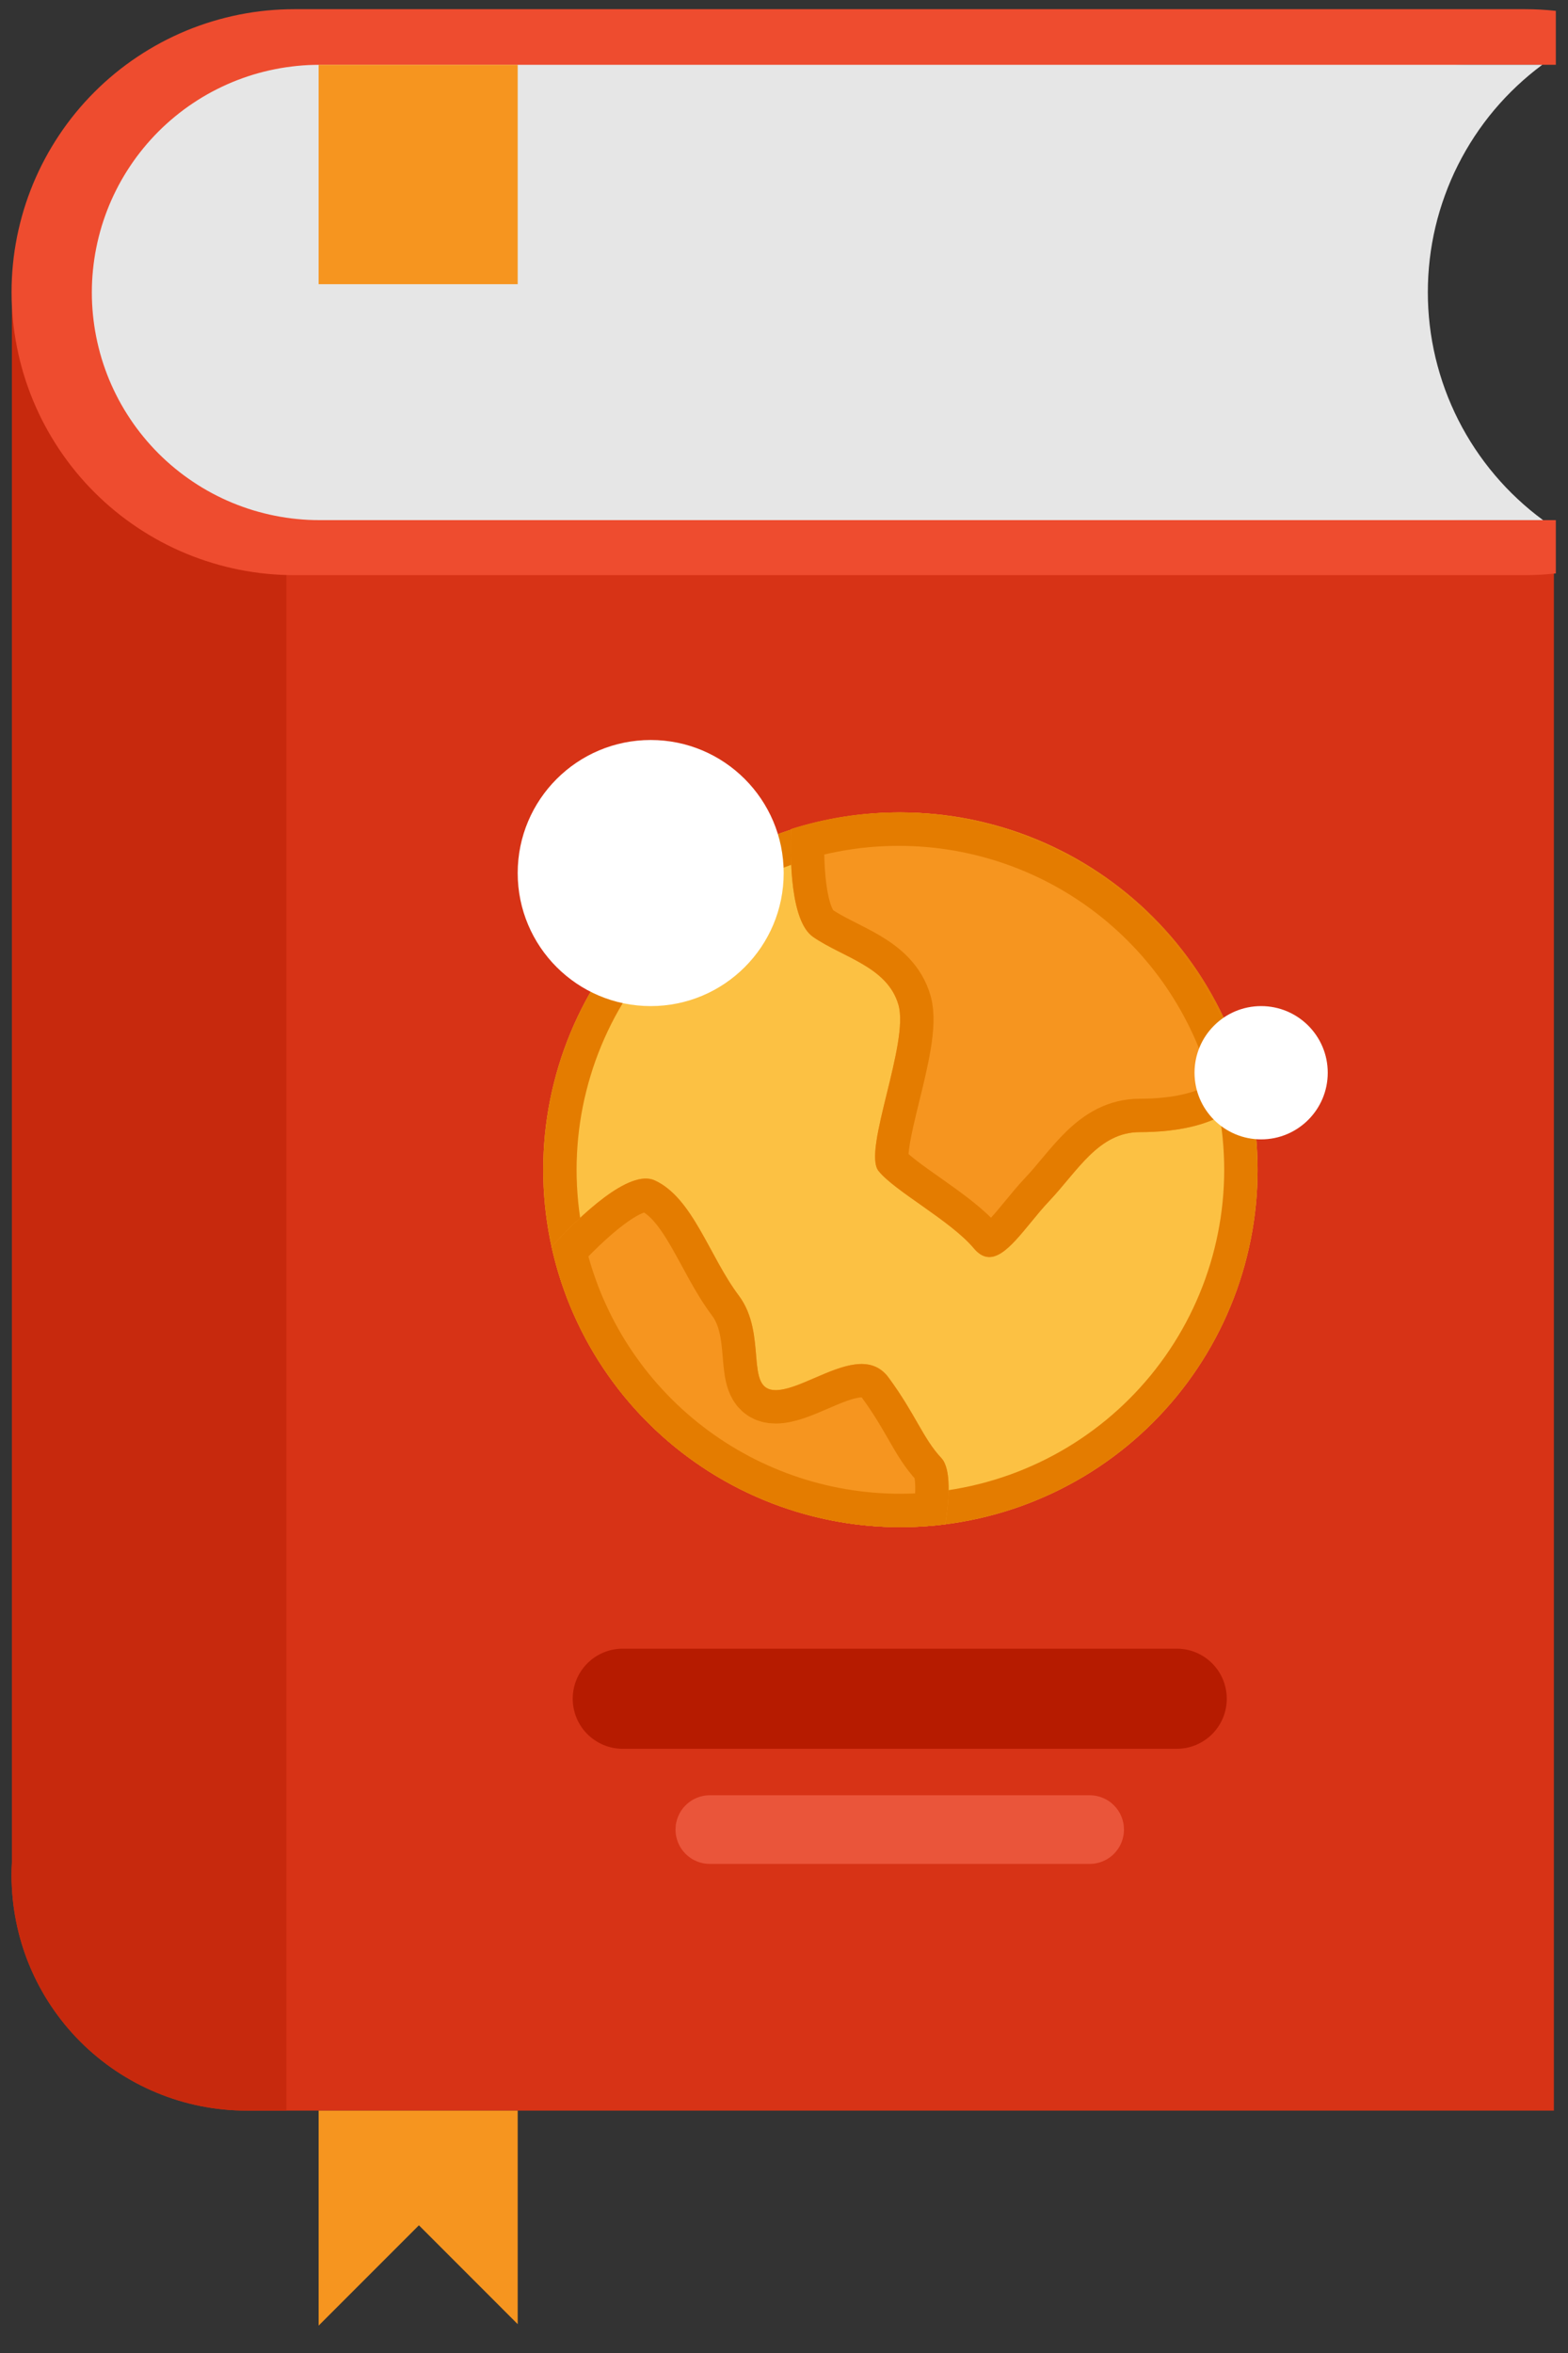 <?xml version="1.0" encoding="utf-8"?>
<svg width="54px" height="81px" viewBox="0 0 54 81" version="1.1" xmlns:xlink="http://www.w3.org/1999/xlink" xmlns="http://www.w3.org/2000/svg">
  <rect x="0" y="0" width="54" height="81" fill="#333333" stroke="none"/>
  <desc>Created with Lunacy</desc>
  <defs>
    <path d="M12.3 0L12.302 0Q12.604 0 12.906 0.015Q13.207 0.03 13.508 0.059Q13.809 0.089 14.107 0.133Q14.406 0.177 14.702 0.236Q14.998 0.295 15.291 0.369Q15.584 0.442 15.873 0.53Q16.162 0.617 16.446 0.719Q16.731 0.821 17.009 0.936Q17.288 1.052 17.561 1.181Q17.834 1.31 18.101 1.452Q18.367 1.595 18.626 1.75Q18.885 1.905 19.136 2.073Q19.387 2.241 19.63 2.421Q19.872 2.6 20.106 2.792Q20.339 2.984 20.563 3.186Q20.787 3.389 21 3.603Q21.214 3.816 21.416 4.04Q21.619 4.264 21.811 4.497Q22.002 4.731 22.182 4.973Q22.362 5.216 22.53 5.467Q22.698 5.718 22.853 5.977Q23.008 6.236 23.15 6.502Q23.293 6.768 23.422 7.041Q23.551 7.314 23.666 7.593Q23.782 7.872 23.884 8.156Q23.985 8.441 24.073 8.73Q24.161 9.019 24.234 9.312Q24.308 9.605 24.366 9.901Q24.425 10.197 24.47 10.495Q24.514 10.794 24.544 11.095Q24.573 11.395 24.588 11.697Q24.603 11.998 24.603 12.3L24.603 12.302Q24.603 12.604 24.588 12.906Q24.573 13.207 24.544 13.508Q24.514 13.809 24.47 14.107Q24.425 14.406 24.366 14.702Q24.308 14.998 24.234 15.291Q24.161 15.584 24.073 15.873Q23.985 16.162 23.884 16.446Q23.782 16.731 23.666 17.009Q23.551 17.288 23.422 17.561Q23.293 17.834 23.15 18.101Q23.008 18.367 22.853 18.626Q22.698 18.885 22.53 19.136Q22.362 19.387 22.182 19.63Q22.002 19.872 21.811 20.106Q21.619 20.339 21.416 20.563Q21.214 20.787 21 21Q20.787 21.214 20.563 21.416Q20.339 21.619 20.106 21.811Q19.872 22.002 19.63 22.182Q19.387 22.362 19.136 22.53Q18.885 22.698 18.626 22.853Q18.367 23.008 18.101 23.15Q17.834 23.293 17.561 23.422Q17.288 23.551 17.009 23.666Q16.731 23.782 16.446 23.884Q16.162 23.985 15.873 24.073Q15.584 24.161 15.291 24.234Q14.998 24.308 14.702 24.366Q14.406 24.425 14.107 24.47Q13.809 24.514 13.508 24.544Q13.207 24.573 12.906 24.588Q12.604 24.603 12.302 24.603L12.3 24.603Q11.998 24.603 11.697 24.588Q11.395 24.573 11.095 24.544Q10.794 24.514 10.495 24.47Q10.197 24.425 9.901 24.366Q9.605 24.308 9.312 24.234Q9.019 24.161 8.73 24.073Q8.441 23.985 8.156 23.884Q7.872 23.782 7.593 23.666Q7.314 23.551 7.041 23.422Q6.768 23.293 6.502 23.15Q6.236 23.008 5.977 22.853Q5.718 22.698 5.467 22.53Q5.216 22.362 4.973 22.182Q4.731 22.002 4.497 21.811Q4.264 21.619 4.04 21.416Q3.816 21.214 3.603 21Q3.389 20.787 3.186 20.563Q2.984 20.339 2.792 20.106Q2.6 19.872 2.421 19.63Q2.241 19.387 2.073 19.136Q1.905 18.885 1.75 18.626Q1.595 18.367 1.452 18.101Q1.31 17.834 1.181 17.561Q1.052 17.288 0.936 17.009Q0.821 16.731 0.719 16.446Q0.617 16.162 0.53 15.873Q0.442 15.584 0.369 15.291Q0.295 14.998 0.236 14.702Q0.177 14.406 0.133 14.107Q0.089 13.809 0.059 13.508Q0.03 13.207 0.015 12.906Q0 12.604 0 12.302L0 12.3Q0 11.998 0.015 11.697Q0.03 11.395 0.059 11.095Q0.089 10.794 0.133 10.495Q0.177 10.197 0.236 9.901Q0.295 9.605 0.369 9.312Q0.442 9.019 0.53 8.73Q0.617 8.441 0.719 8.156Q0.821 7.872 0.936 7.593Q1.052 7.314 1.181 7.041Q1.31 6.768 1.452 6.502Q1.595 6.236 1.75 5.977Q1.905 5.718 2.073 5.467Q2.241 5.216 2.421 4.973Q2.6 4.731 2.792 4.497Q2.984 4.264 3.186 4.04Q3.389 3.816 3.603 3.603Q3.816 3.389 4.04 3.186Q4.264 2.984 4.497 2.792Q4.731 2.6 4.973 2.421Q5.216 2.241 5.467 2.073Q5.718 1.905 5.977 1.75Q6.236 1.595 6.502 1.452Q6.768 1.31 7.041 1.181Q7.314 1.052 7.593 0.936Q7.872 0.821 8.156 0.719Q8.441 0.617 8.73 0.53Q9.019 0.442 9.312 0.369Q9.605 0.295 9.901 0.236Q10.197 0.177 10.495 0.133Q10.794 0.089 11.095 0.059Q11.395 0.03 11.697 0.015Q11.998 0 12.3 0L12.3 0Z" transform="translate(0.168 0.205)" id="path_1" />
    <path d="M15.729 9.64Q15.673 9.386 15.606 9.135Q15.539 8.883 15.462 8.635Q15.384 8.387 15.296 8.142Q15.208 7.897 15.11 7.657Q15.012 7.416 14.904 7.179Q14.796 6.943 14.677 6.711Q14.559 6.48 14.431 6.253Q14.303 6.027 14.166 5.806Q14.029 5.585 13.883 5.37Q13.736 5.156 13.581 4.947Q13.425 4.739 13.261 4.537Q13.097 4.335 12.924 4.141Q12.752 3.946 12.571 3.759Q12.391 3.572 12.202 3.393Q12.014 3.213 11.818 3.042Q11.623 2.871 11.42 2.708Q11.217 2.545 11.008 2.391Q10.798 2.237 10.582 2.092Q10.367 1.947 10.145 1.811Q9.923 1.675 9.696 1.549Q9.468 1.423 9.236 1.306Q9.004 1.19 8.766 1.083Q8.529 0.976 8.288 0.88Q8.046 0.783 7.801 0.697Q7.556 0.61 7.307 0.535Q7.058 0.459 6.807 0.394Q6.555 0.328 6.301 0.274Q6.046 0.219 5.79 0.175Q5.534 0.132 5.276 0.099Q5.018 0.066 4.759 0.044Q4.5 0.022 4.24 0.011Q3.98 0 3.72 0L3.718 0Q1.821 1.88985e-15 0.012 0.572C-0.027 1.577 -0.014 3.745 0.768 4.285C1.794 4.994 3.331 5.308 3.708 6.626C3.895 7.28 3.591 8.516 3.305 9.683C3.014 10.871 2.74 11.986 3.02 12.339C3.575 13.038 5.505 14.051 6.304 15.005C6.925 15.746 7.549 14.986 8.26 14.121C8.464 13.872 8.675 13.615 8.895 13.382C9.883 12.339 10.599 11.005 12.019 11.005C13.248 11.005 14.988 10.781 15.729 9.64L15.729 9.64Z" transform="translate(8.695 0.205)" id="path_2" />
    <path d="M13.562 11.903Q12.792 12 12.016 12L12.014 12Q11.754 12 11.494 11.989Q11.234 11.978 10.975 11.956Q10.715 11.934 10.457 11.901Q10.199 11.868 9.943 11.824Q9.686 11.781 9.432 11.726Q9.177 11.671 8.925 11.606Q8.673 11.54 8.424 11.465Q8.175 11.389 7.93 11.302Q7.684 11.216 7.443 11.119Q7.201 11.022 6.964 10.915Q6.727 10.809 6.494 10.692Q6.261 10.575 6.034 10.448Q5.807 10.322 5.585 10.186Q5.363 10.05 5.147 9.904Q4.931 9.759 4.721 9.605Q4.512 9.451 4.309 9.288Q4.106 9.124 3.91 8.953Q3.715 8.782 3.526 8.602Q3.338 8.422 3.157 8.235Q2.977 8.047 2.804 7.853Q2.632 7.658 2.467 7.456Q2.303 7.254 2.148 7.045Q1.993 6.836 1.846 6.621Q1.7 6.406 1.562 6.185Q1.425 5.964 1.297 5.737Q1.17 5.51 1.052 5.278Q0.934 5.046 0.826 4.809Q0.717 4.573 0.619 4.332Q0.521 4.09 0.434 3.845Q0.346 3.6 0.269 3.352Q0.191 3.103 0.125 2.852Q0.058 2.6 0.002 2.346C1.012 1.249 2.68 -0.337 3.555 0.063C4.865 0.662 5.436 2.68 6.446 4.023C7.456 5.366 6.629 7.283 7.716 7.283C8.093 7.283 8.565 7.079 9.059 6.866C9.99 6.463 11.002 6.025 11.611 6.854C12.543 8.122 12.793 8.946 13.425 9.62C13.774 9.992 13.699 11.039 13.562 11.903Z" transform="translate(0.454 12.808)" id="path_3" />
    <clipPath id="clip_1">
      <use xlink:href="#path_1" />
    </clipPath>
    <clipPath id="clip_2">
      <use xlink:href="#path_2" />
    </clipPath>
    <clipPath id="clip_3">
      <use xlink:href="#path_3" />
    </clipPath>
  </defs>
  <g id="buku" transform="translate(0.287 0.287)">
    <path d="M0.012 0L42.348 0L42.348 0.001Q42.348 0.193 42.358 0.385Q42.367 0.578 42.386 0.769Q42.405 0.96 42.433 1.151Q42.462 1.341 42.499 1.53Q42.536 1.718 42.583 1.905Q42.63 2.092 42.686 2.276Q42.742 2.46 42.806 2.641Q42.871 2.822 42.945 3Q43.019 3.177 43.101 3.351Q43.183 3.525 43.274 3.695Q43.364 3.865 43.463 4.03Q43.562 4.194 43.669 4.354Q43.776 4.514 43.891 4.669Q44.005 4.823 44.127 4.972Q44.249 5.121 44.378 5.263Q44.508 5.406 44.644 5.542Q44.779 5.678 44.922 5.807Q45.065 5.936 45.213 6.058Q45.362 6.18 45.517 6.295Q45.671 6.41 45.831 6.516Q45.991 6.623 46.156 6.722Q46.321 6.821 46.49 6.912Q46.66 7.002 46.834 7.085Q47.008 7.167 47.186 7.241Q47.363 7.314 47.544 7.379Q47.726 7.444 47.91 7.5Q48.094 7.555 48.28 7.602Q48.467 7.649 48.656 7.686Q48.844 7.724 49.035 7.752Q49.225 7.78 49.416 7.799Q49.608 7.818 49.8 7.828Q49.992 7.837 50.184 7.837L53.116 7.837L53.116 62.375L8.098 62.375Q7.899 62.375 7.7 62.365Q7.502 62.356 7.304 62.336Q7.106 62.317 6.91 62.288Q6.713 62.258 6.518 62.22Q6.323 62.181 6.13 62.133Q5.937 62.084 5.747 62.027Q5.557 61.969 5.37 61.902Q5.183 61.835 4.999 61.759Q4.815 61.683 4.636 61.598Q4.456 61.513 4.28 61.419Q4.105 61.325 3.935 61.223Q3.764 61.121 3.599 61.011Q3.434 60.9 3.274 60.782Q3.114 60.663 2.961 60.537Q2.807 60.411 2.66 60.278Q2.512 60.144 2.372 60.004Q2.231 59.863 2.098 59.716Q1.964 59.568 1.838 59.415Q1.712 59.261 1.594 59.101Q1.475 58.942 1.365 58.776Q1.254 58.611 1.152 58.441Q1.05 58.27 0.956 58.095Q0.862 57.919 0.777 57.74Q0.692 57.56 0.616 57.376Q0.54 57.193 0.473 57.006Q0.406 56.818 0.349 56.628Q0.291 56.438 0.243 56.245Q0.194 56.052 0.156 55.857Q0.117 55.662 0.088 55.466Q0.058 55.269 0.039 55.071Q0.02 54.873 0.01 54.675Q0 54.476 0 54.278L0 54.276Q0 54.055 0.012 53.834L0.012 0Z" transform="translate(0.111 9.994)" id="Combined-Shape" fill="#D73316" fill-rule="evenodd" stroke="none" />
    <path d="M9.464 0L9.464 62.375L8.098 62.375Q7.899 62.375 7.7 62.365Q7.502 62.356 7.304 62.336Q7.106 62.317 6.91 62.288Q6.713 62.258 6.518 62.22Q6.323 62.181 6.13 62.133Q5.937 62.084 5.747 62.027Q5.557 61.969 5.37 61.902Q5.183 61.835 4.999 61.759Q4.815 61.683 4.636 61.598Q4.456 61.513 4.28 61.419Q4.105 61.325 3.935 61.223Q3.764 61.121 3.599 61.011Q3.434 60.9 3.274 60.782Q3.114 60.663 2.961 60.537Q2.807 60.411 2.66 60.278Q2.512 60.144 2.372 60.004Q2.231 59.863 2.098 59.716Q1.964 59.568 1.838 59.415Q1.712 59.261 1.594 59.101Q1.475 58.942 1.365 58.776Q1.254 58.611 1.152 58.441Q1.05 58.27 0.956 58.095Q0.862 57.919 0.777 57.74Q0.692 57.56 0.616 57.376Q0.54 57.193 0.473 57.006Q0.406 56.818 0.349 56.628Q0.291 56.438 0.243 56.245Q0.194 56.052 0.156 55.857Q0.117 55.662 0.088 55.466Q0.058 55.269 0.039 55.071Q0.02 54.873 0.01 54.675Q0 54.476 0 54.278L0 54.276Q0 54.055 0.012 53.834L0.012 0L9.464 0Z" transform="translate(0.111 9.994)" id="Combined-Shape" fill="#C7290D" fill-rule="evenodd" stroke="none" />
    <path d="M53.183 0.058Q52.652 0 52.117 0L9.74 0Q9.501 0 9.262 0.012Q9.024 0.023 8.786 0.047Q8.548 0.07 8.311 0.105Q8.075 0.141 7.84 0.187Q7.606 0.234 7.374 0.292Q7.142 0.35 6.913 0.419Q6.684 0.489 6.459 0.569Q6.234 0.65 6.013 0.741Q5.792 0.833 5.576 0.935Q5.36 1.037 5.149 1.15Q4.938 1.263 4.733 1.386Q4.528 1.509 4.329 1.642Q4.13 1.774 3.938 1.917Q3.746 2.059 3.561 2.211Q3.376 2.363 3.199 2.523Q3.022 2.684 2.853 2.853Q2.684 3.022 2.523 3.199Q2.363 3.376 2.211 3.561Q2.059 3.746 1.917 3.938Q1.774 4.13 1.642 4.329Q1.509 4.528 1.386 4.733Q1.263 4.938 1.15 5.149Q1.037 5.36 0.935 5.576Q0.833 5.792 0.741 6.013Q0.65 6.234 0.569 6.459Q0.489 6.684 0.419 6.913Q0.35 7.142 0.292 7.374Q0.234 7.606 0.187 7.84Q0.141 8.075 0.105 8.311Q0.07 8.548 0.047 8.786Q0.023 9.024 0.012 9.262Q0 9.501 0 9.74L0 9.742Q0 9.982 0.012 10.22Q0.023 10.459 0.047 10.697Q0.07 10.935 0.105 11.172Q0.141 11.408 0.187 11.643Q0.234 11.877 0.292 12.109Q0.35 12.341 0.419 12.57Q0.489 12.799 0.569 13.024Q0.65 13.249 0.741 13.47Q0.833 13.691 0.935 13.907Q1.037 14.123 1.15 14.334Q1.263 14.545 1.386 14.75Q1.509 14.955 1.642 15.154Q1.774 15.353 1.917 15.545Q2.059 15.737 2.211 15.922Q2.363 16.107 2.523 16.284Q2.684 16.461 2.853 16.63Q3.022 16.799 3.199 16.96Q3.376 17.12 3.561 17.272Q3.746 17.424 3.938 17.566Q4.13 17.708 4.329 17.841Q4.528 17.974 4.733 18.097Q4.938 18.22 5.149 18.333Q5.36 18.445 5.576 18.548Q5.792 18.65 6.013 18.741Q6.234 18.833 6.459 18.913Q6.684 18.994 6.913 19.063Q7.142 19.133 7.374 19.191Q7.606 19.249 7.84 19.296Q8.075 19.342 8.311 19.377Q8.548 19.413 8.786 19.436Q9.024 19.459 9.262 19.471Q9.501 19.483 9.74 19.483L52.117 19.483Q52.652 19.483 53.183 19.424L53.183 17.589L50.184 17.589Q49.992 17.589 49.8 17.579Q49.608 17.57 49.416 17.551Q49.225 17.532 49.035 17.504Q48.844 17.476 48.656 17.438Q48.467 17.401 48.28 17.354Q48.094 17.307 47.91 17.252Q47.726 17.196 47.545 17.131Q47.363 17.066 47.186 16.992Q47.008 16.919 46.834 16.837Q46.66 16.754 46.491 16.664Q46.321 16.573 46.156 16.474Q45.991 16.375 45.831 16.268Q45.671 16.161 45.517 16.047Q45.362 15.932 45.213 15.81Q45.065 15.688 44.922 15.559Q44.78 15.43 44.644 15.294Q44.508 15.158 44.378 15.015Q44.249 14.873 44.127 14.724Q44.005 14.575 43.891 14.421Q43.776 14.266 43.669 14.106Q43.562 13.946 43.463 13.781Q43.364 13.616 43.274 13.447Q43.183 13.277 43.101 13.103Q43.019 12.929 42.945 12.752Q42.871 12.574 42.806 12.393Q42.742 12.212 42.686 12.027Q42.63 11.844 42.583 11.657Q42.536 11.47 42.499 11.282Q42.462 11.093 42.433 10.903Q42.405 10.712 42.386 10.521Q42.367 10.329 42.358 10.137Q42.348 9.945 42.348 9.753L42.348 9.751Q42.348 9.559 42.358 9.366Q42.367 9.174 42.386 8.983Q42.405 8.791 42.433 8.601Q42.462 8.411 42.499 8.222Q42.536 8.033 42.583 7.847Q42.63 7.66 42.686 7.476Q42.742 7.292 42.806 7.111Q42.871 6.93 42.945 6.752Q43.019 6.574 43.101 6.401Q43.183 6.227 43.274 6.057Q43.364 5.887 43.463 5.722Q43.562 5.557 43.669 5.397Q43.776 5.237 43.891 5.083Q44.005 4.928 44.127 4.78Q44.249 4.631 44.378 4.489Q44.508 4.346 44.644 4.21Q44.78 4.074 44.922 3.945Q45.065 3.816 45.213 3.694Q45.362 3.572 45.517 3.457Q45.671 3.342 45.831 3.235Q45.991 3.129 46.156 3.03Q46.321 2.931 46.491 2.84Q46.66 2.749 46.834 2.667Q47.008 2.585 47.186 2.511Q47.363 2.438 47.544 2.373Q47.726 2.308 47.91 2.252Q48.094 2.196 48.28 2.15Q48.467 2.103 48.656 2.065Q48.844 2.028 49.035 2Q49.225 1.971 49.416 1.953Q49.608 1.934 49.8 1.924Q49.992 1.915 50.184 1.915L53.183 1.915L53.183 0.058Z" transform="translate(0.111 0.029)" id="Combined-Shape" fill="#EE4C2F" fill-rule="evenodd" stroke="none" />
    <path d="M49.95 0L7.836 0Q7.644 0 7.452 0.009Q7.259 0.019 7.068 0.038Q6.877 0.057 6.686 0.085Q6.496 0.113 6.307 0.151Q6.119 0.188 5.932 0.235Q5.745 0.282 5.561 0.337Q5.377 0.393 5.196 0.458Q5.015 0.523 4.837 0.596Q4.66 0.67 4.486 0.752Q4.312 0.835 4.142 0.925Q3.972 1.016 3.807 1.115Q3.642 1.214 3.483 1.321Q3.323 1.427 3.168 1.542Q3.014 1.657 2.865 1.779Q2.716 1.901 2.574 2.03Q2.431 2.159 2.295 2.295Q2.159 2.431 2.03 2.574Q1.901 2.716 1.779 2.865Q1.657 3.014 1.542 3.168Q1.427 3.323 1.321 3.483Q1.214 3.642 1.115 3.807Q1.016 3.972 0.925 4.142Q0.835 4.312 0.752 4.486Q0.67 4.66 0.596 4.837Q0.523 5.015 0.458 5.196Q0.393 5.377 0.337 5.561Q0.282 5.745 0.235 5.932Q0.188 6.119 0.151 6.307Q0.113 6.496 0.085 6.686Q0.057 6.877 0.038 7.068Q0.019 7.259 0.009 7.452Q0 7.644 0 7.836L0 7.838Q0 8.03 0.009 8.222Q0.019 8.415 0.038 8.606Q0.057 8.797 0.085 8.988Q0.113 9.178 0.151 9.367Q0.188 9.555 0.235 9.742Q0.282 9.929 0.337 10.113Q0.393 10.297 0.458 10.478Q0.523 10.659 0.596 10.837Q0.67 11.014 0.752 11.188Q0.835 11.362 0.925 11.532Q1.016 11.701 1.115 11.867Q1.214 12.031 1.321 12.191Q1.427 12.351 1.542 12.506Q1.657 12.66 1.779 12.809Q1.901 12.958 2.03 13.1Q2.159 13.243 2.295 13.379Q2.431 13.515 2.574 13.644Q2.716 13.773 2.865 13.895Q3.014 14.017 3.168 14.132Q3.323 14.246 3.483 14.353Q3.642 14.46 3.807 14.559Q3.972 14.658 4.142 14.749Q4.312 14.839 4.486 14.922Q4.66 15.004 4.837 15.078Q5.015 15.151 5.196 15.216Q5.377 15.281 5.561 15.337Q5.745 15.392 5.932 15.439Q6.119 15.486 6.307 15.523Q6.496 15.561 6.686 15.589Q6.877 15.617 7.068 15.636Q7.259 15.655 7.452 15.665Q7.644 15.674 7.836 15.674L49.979 15.674Q49.749 15.505 49.529 15.323Q49.31 15.141 49.102 14.946Q48.893 14.752 48.696 14.545Q48.5 14.338 48.316 14.121Q48.131 13.903 47.96 13.675Q47.789 13.447 47.631 13.209Q47.474 12.972 47.33 12.725Q47.187 12.479 47.058 12.224Q46.929 11.97 46.816 11.708Q46.702 11.447 46.604 11.179Q46.506 10.911 46.424 10.638Q46.342 10.365 46.275 10.088Q46.209 9.81 46.159 9.529Q46.109 9.249 46.076 8.965Q46.043 8.682 46.026 8.397Q46.01 8.113 46.01 7.828L46.01 7.826Q46.01 7.257 46.076 6.692Q46.142 6.127 46.273 5.574Q46.405 5.021 46.6 4.487Q46.794 3.953 47.05 3.445Q47.306 2.937 47.619 2.462Q47.932 1.987 48.298 1.552Q48.665 1.117 49.079 0.728Q49.493 0.339 49.95 1.03491e-15L49.95 0Z" transform="translate(2.876 1.944)" id="Combined-Shape" fill="#E6E6E6" fill-rule="evenodd" stroke="none" />
    <g id="Group-4" transform="translate(18.252 27.476)">
      <g id="Rectangle-28-Copy-6">
        <use stroke="none" fill="#FCC143" xlink:href="#path_1" />
        <g clip-path="url(#clip_1)">
          <use xlink:href="#path_1" fill="none" stroke="#E47C00" stroke-width="2.3" />
        </g>
      </g>
      <g id="Combined-Shape">
        <use stroke="none" fill="#F6951F" xlink:href="#path_2" fill-rule="evenodd" />
        <g clip-path="url(#clip_2)">
          <use xlink:href="#path_2" fill="none" stroke="#E47C00" stroke-width="2.3" />
        </g>
      </g>
      <g id="Combined-Shape">
        <use stroke="none" fill="#F6951F" xlink:href="#path_3" fill-rule="evenodd" />
        <g clip-path="url(#clip_3)">
          <use xlink:href="#path_3" fill="none" stroke="#E47C00" stroke-width="2.3" />
        </g>
      </g>
    </g>
    <path d="M4.58 9.16C7.11 9.16 9.16 7.11 9.16 4.58C9.16 2.051 7.11 0 4.58 0C2.051 0 0 2.051 0 4.58C0 7.11 2.051 9.16 4.58 9.16Z" transform="translate(17.542 25.187)" id="Oval-15" fill="#FFFFFF" stroke="none" />
    <path d="M2.294 4.588C3.561 4.588 4.588 3.561 4.588 2.294C4.588 1.027 3.561 0 2.294 0C1.027 0 0 1.027 0 2.294C0 3.561 1.027 4.588 2.294 4.588Z" transform="translate(40.851 34.347)" id="Oval-15-Copy" fill="#FFFFFF" stroke="none" />
    <path d="M1.722 0L20.802 0Q20.886 0 20.97 0.008Q21.055 0.017 21.138 0.033Q21.221 0.05 21.302 0.074Q21.383 0.099 21.461 0.131Q21.539 0.163 21.613 0.203Q21.688 0.243 21.759 0.29Q21.829 0.337 21.894 0.391Q21.96 0.445 22.02 0.504Q22.079 0.564 22.133 0.63Q22.187 0.695 22.234 0.765Q22.281 0.836 22.321 0.91Q22.36 0.985 22.393 1.063Q22.425 1.141 22.45 1.222Q22.474 1.303 22.491 1.386Q22.507 1.469 22.516 1.554Q22.524 1.638 22.524 1.722L22.524 1.724Q22.524 1.809 22.516 1.893Q22.507 1.977 22.491 2.06Q22.474 2.143 22.45 2.224Q22.425 2.305 22.393 2.384Q22.36 2.462 22.321 2.536Q22.281 2.611 22.234 2.681Q22.187 2.752 22.133 2.817Q22.079 2.882 22.02 2.942Q21.96 3.002 21.894 3.056Q21.829 3.109 21.759 3.156Q21.688 3.204 21.613 3.243Q21.539 3.283 21.461 3.316Q21.383 3.348 21.302 3.373Q21.221 3.397 21.138 3.414Q21.055 3.43 20.97 3.438Q20.886 3.447 20.802 3.447L1.722 3.447Q1.638 3.447 1.554 3.438Q1.469 3.43 1.386 3.414Q1.303 3.397 1.222 3.373Q1.141 3.348 1.063 3.316Q0.985 3.283 0.91 3.243Q0.836 3.204 0.765 3.156Q0.695 3.109 0.63 3.056Q0.564 3.002 0.504 2.942Q0.445 2.882 0.391 2.817Q0.337 2.752 0.29 2.681Q0.243 2.611 0.203 2.536Q0.163 2.462 0.131 2.384Q0.099 2.305 0.074 2.224Q0.05 2.143 0.033 2.06Q0.017 1.977 0.008 1.893Q0 1.809 0 1.724L0 1.722Q0 1.638 0.008 1.554Q0.017 1.469 0.033 1.386Q0.05 1.303 0.074 1.222Q0.099 1.141 0.131 1.063Q0.163 0.985 0.203 0.91Q0.243 0.836 0.29 0.765Q0.337 0.695 0.391 0.63Q0.445 0.564 0.504 0.504Q0.564 0.445 0.63 0.391Q0.695 0.337 0.765 0.29Q0.836 0.243 0.91 0.203Q0.985 0.163 1.063 0.131Q1.141 0.099 1.222 0.074Q1.303 0.05 1.386 0.033Q1.469 0.017 1.554 0.008Q1.638 0 1.722 0Z" transform="translate(19.437 56.467)" id="Rectangle-28" fill="#B61B00" stroke="none" />
    <path d="M1.181 0L14.263 0Q14.321 0 14.379 0.006Q14.437 0.011 14.494 0.023Q14.551 0.034 14.606 0.051Q14.662 0.068 14.715 0.09Q14.769 0.112 14.82 0.139Q14.871 0.167 14.919 0.199Q14.968 0.231 15.012 0.268Q15.057 0.305 15.098 0.346Q15.139 0.387 15.176 0.432Q15.213 0.477 15.245 0.525Q15.277 0.573 15.305 0.624Q15.332 0.675 15.354 0.729Q15.376 0.782 15.393 0.838Q15.41 0.893 15.421 0.95Q15.433 1.007 15.438 1.065Q15.444 1.123 15.444 1.181L15.444 1.183Q15.444 1.241 15.438 1.298Q15.433 1.356 15.421 1.413Q15.41 1.47 15.393 1.525Q15.376 1.581 15.354 1.635Q15.332 1.688 15.305 1.739Q15.277 1.79 15.245 1.839Q15.213 1.887 15.176 1.932Q15.139 1.977 15.098 2.018Q15.057 2.059 15.012 2.095Q14.968 2.132 14.919 2.164Q14.871 2.197 14.82 2.224Q14.769 2.251 14.715 2.273Q14.662 2.296 14.606 2.313Q14.551 2.329 14.494 2.341Q14.437 2.352 14.379 2.358Q14.321 2.363 14.263 2.363L1.181 2.363Q1.123 2.363 1.065 2.358Q1.007 2.352 0.95 2.341Q0.893 2.329 0.838 2.313Q0.782 2.296 0.729 2.273Q0.675 2.251 0.624 2.224Q0.573 2.197 0.525 2.164Q0.477 2.132 0.432 2.095Q0.387 2.059 0.346 2.018Q0.305 1.977 0.268 1.932Q0.231 1.887 0.199 1.839Q0.167 1.79 0.139 1.739Q0.112 1.688 0.09 1.635Q0.068 1.581 0.051 1.525Q0.034 1.47 0.023 1.413Q0.011 1.356 0.006 1.298Q0 1.241 0 1.183L0 1.181Q0 1.123 0.006 1.065Q0.011 1.007 0.023 0.95Q0.034 0.893 0.051 0.838Q0.068 0.782 0.09 0.729Q0.112 0.675 0.139 0.624Q0.167 0.573 0.199 0.525Q0.231 0.477 0.268 0.432Q0.305 0.387 0.346 0.346Q0.387 0.305 0.432 0.268Q0.477 0.231 0.525 0.199Q0.573 0.167 0.624 0.139Q0.675 0.112 0.729 0.09Q0.782 0.068 0.838 0.051Q0.893 0.034 0.95 0.023Q1.007 0.011 1.065 0.006Q1.123 0 1.181 0L1.181 0Z" transform="translate(22.977 61.513)" id="Rectangle-28-Copy-8" fill="#EA553A" stroke="none" />
    <path d="M0 0L6.856 0L6.856 7.552L0 7.552L0 0Z" transform="translate(10.686 1.944)" id="Rectangle-31" fill="#F6951F" stroke="none" />
    <path d="M6.856 0L0 0L0 7.402L3.454 3.948L6.856 7.351L6.856 0Z" transform="translate(10.686 72.369)" id="Combined-Shape" fill="#F6951F" fill-rule="evenodd" stroke="none" />
  </g>
</svg>